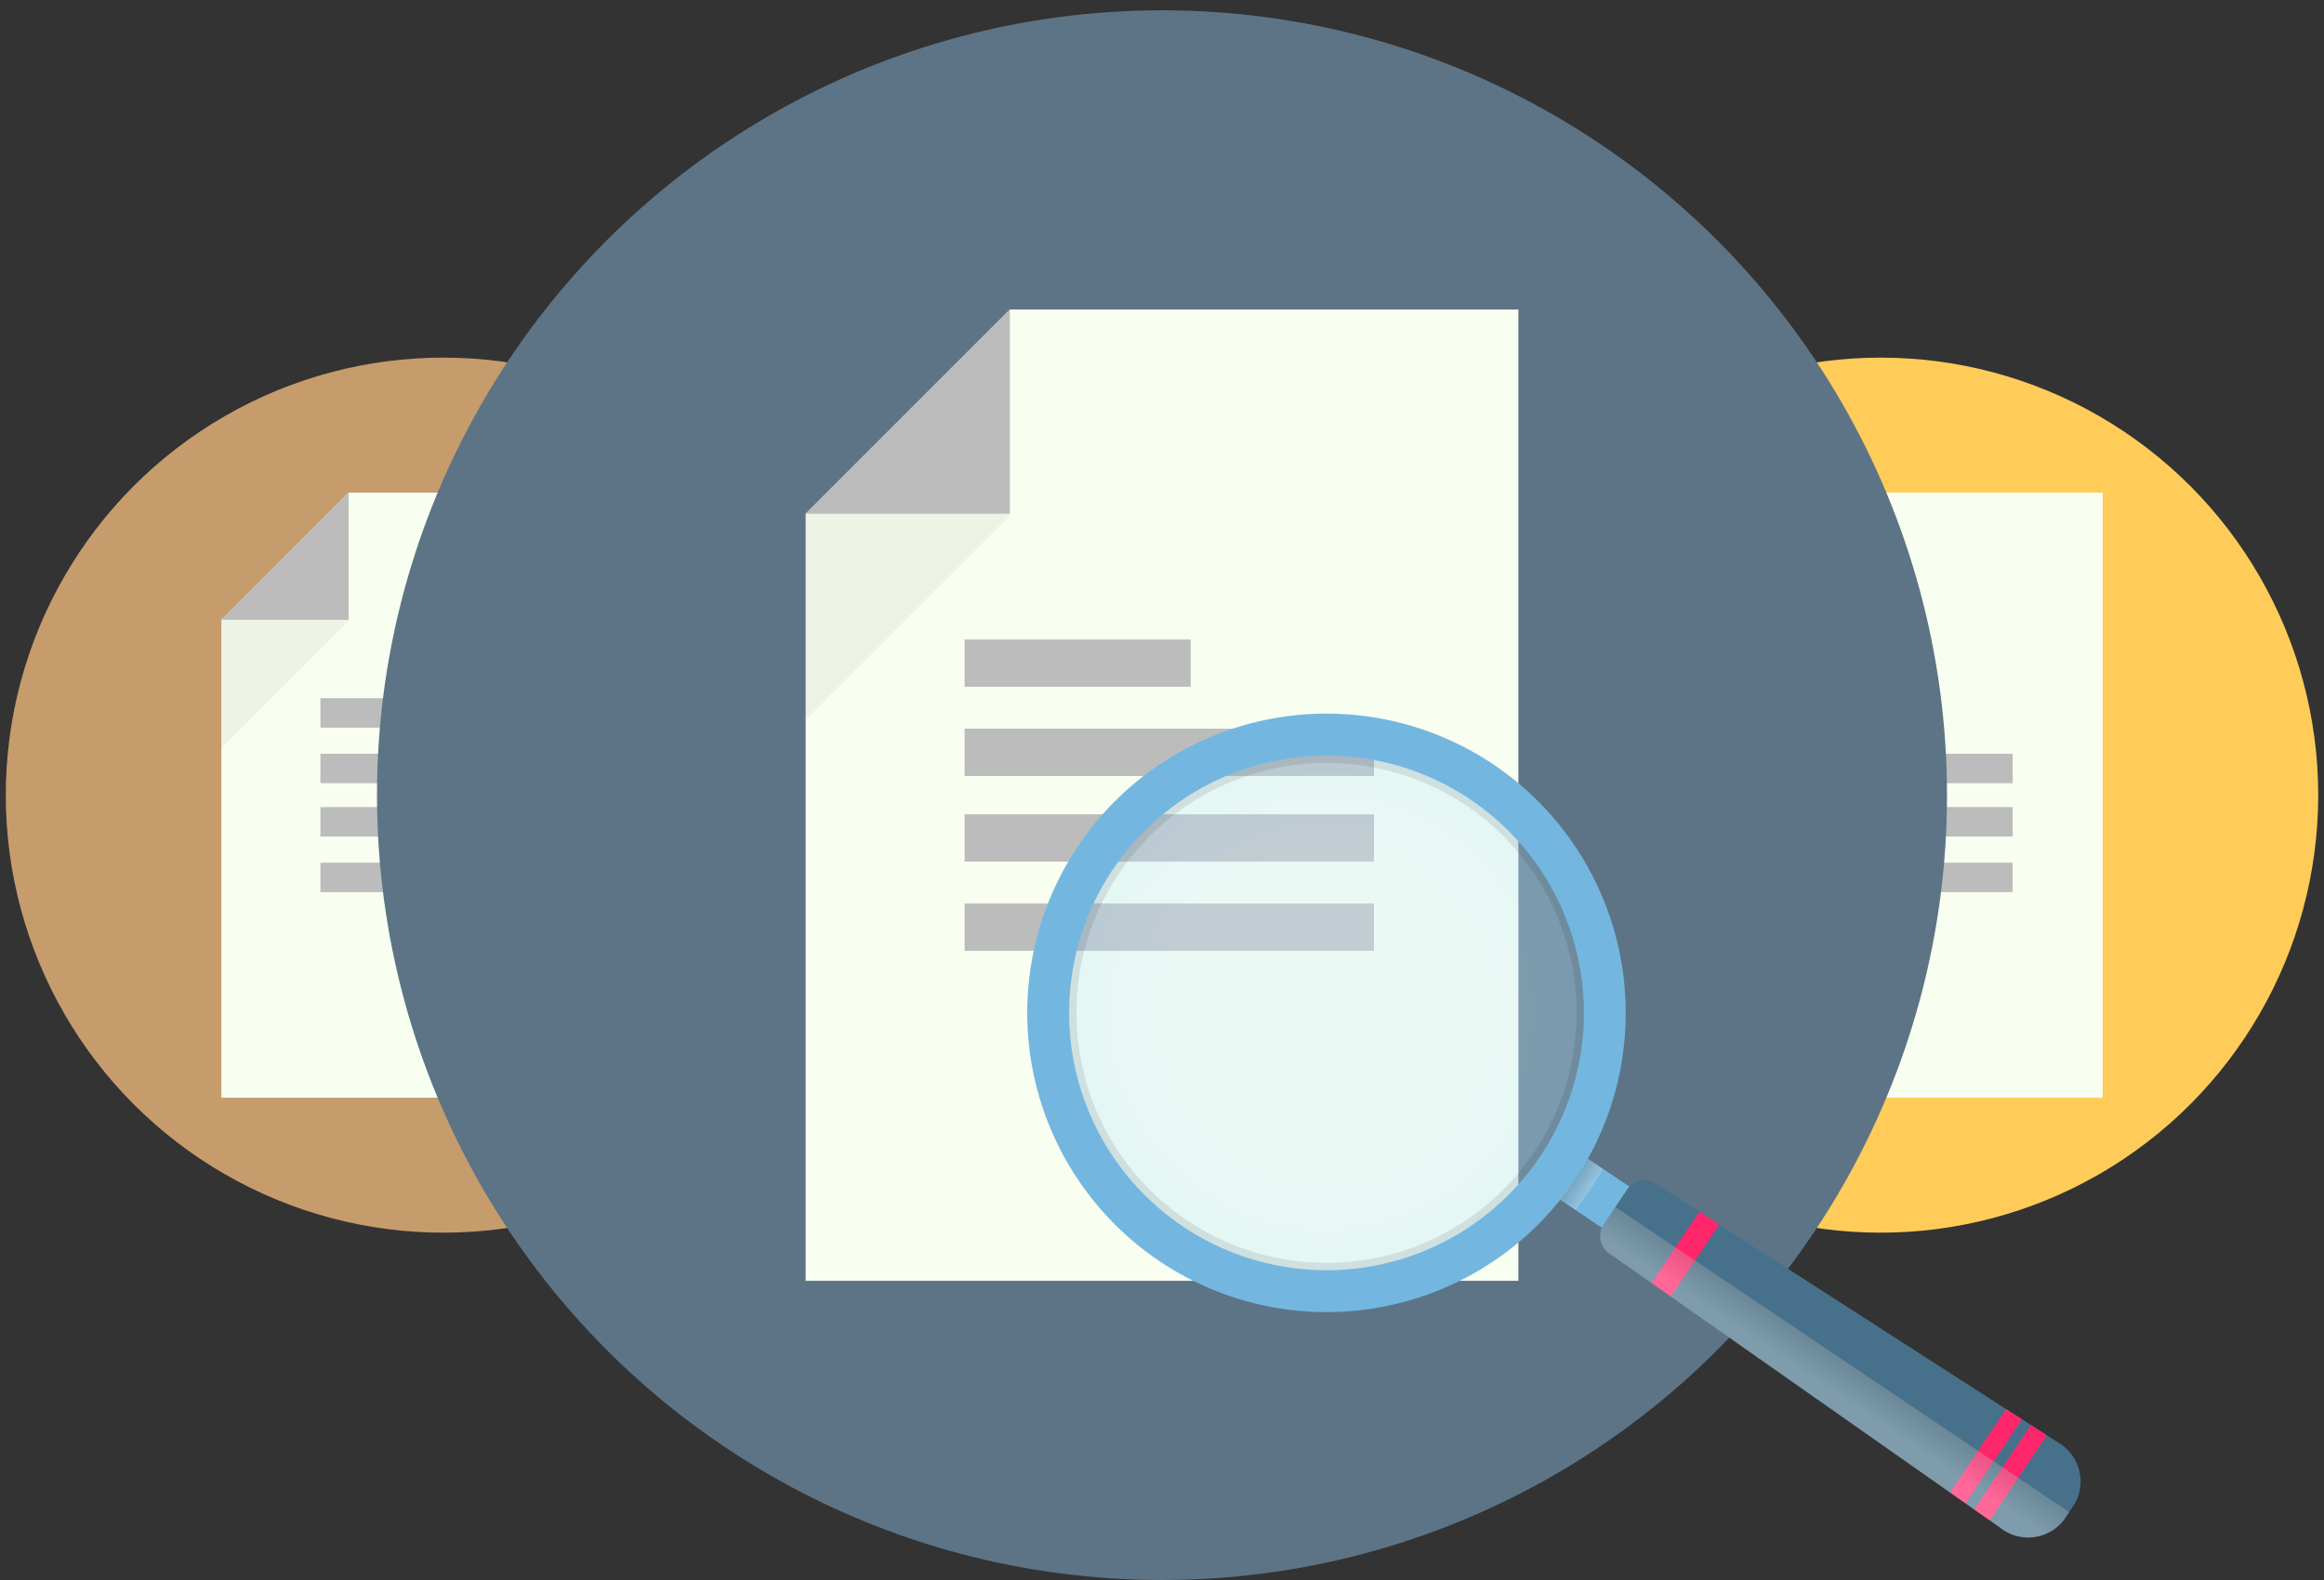 <svg xmlns="http://www.w3.org/2000/svg" xmlns:xlink="http://www.w3.org/1999/xlink" viewBox="0 0 175 119"><rect x="0" y="0" width="175" height="119" fill="#333333" stroke="none"/><defs><style>.cls-1{isolation:isolate;}.cls-2{fill:#ffcc5a;}.cls-3{fill:#f9fff0;}.cls-4{fill:#bcbcbc;}.cls-5{opacity:0.05;}.cls-6{fill:#c69c6d;}.cls-7{fill:#5d7486;}.cls-8{fill:#73b7e0;}.cls-12,.cls-13,.cls-9{mix-blend-mode:multiply;}.cls-12,.cls-9{opacity:0.3;}.cls-9{fill:url(#linear-gradient);}.cls-10{fill:#47718a;}.cls-11{fill:#ff266b;}.cls-12{fill:url(#linear-gradient-2);}.cls-13{opacity:0.33;fill:url(#radial-gradient);}.cls-14{opacity:0.09;}</style><linearGradient id="linear-gradient" x1="-82.274" y1="1928.181" x2="-82.274" y2="1924.701" gradientTransform="matrix(0.558, -0.83, 0.83, 0.558, -1434.5, -1054.327)" gradientUnits="userSpaceOnUse"><stop offset="0" stop-color="#fff"/><stop offset="1"/></linearGradient><linearGradient id="linear-gradient-2" x1="-84.643" y1="1950.997" x2="-75.266" y2="1950.997" xlink:href="#linear-gradient"/><radialGradient id="radial-gradient" cx="-82.141" cy="1903.75" r="22.177" gradientTransform="translate(-1434.188 -1054.031) rotate(-56.088)" gradientUnits="userSpaceOnUse"><stop offset="0.531" stop-color="#cfedff"/><stop offset="1" stop-color="#ade1ff"/></radialGradient></defs><g class="cls-1"><g id="Warstwa_1" data-name="Warstwa 1"><circle class="cls-2" cx="141.612" cy="59.888" r="32.953"/><path class="cls-3" d="M158.332,82.676H124.894V46.683l9.583-9.583h23.855Z"/><rect class="cls-4" x="132.351" y="52.583" width="10.607" height="2.219"/><rect class="cls-4" x="132.351" y="56.77" width="19.204" height="2.219"/><rect class="cls-4" x="132.351" y="60.787" width="19.204" height="2.219"/><rect class="cls-4" x="132.351" y="64.974" width="19.204" height="2.219"/><polygon class="cls-5" points="134.524 46.721 124.893 56.351 124.893 46.682 129.689 41.886 134.524 46.721"/><polygon class="cls-4" points="134.476 46.683 124.893 46.683 134.476 37.1 134.476 46.683"/><circle class="cls-6" cx="33.388" cy="59.888" r="32.953"/><path class="cls-3" d="M50.107,82.676H16.669V46.683L26.252,37.1H50.107Z"/><rect class="cls-4" x="24.127" y="52.583" width="10.607" height="2.219"/><rect class="cls-4" x="24.127" y="56.77" width="19.204" height="2.219"/><rect class="cls-4" x="24.127" y="60.787" width="19.204" height="2.219"/><rect class="cls-4" x="24.127" y="64.974" width="19.204" height="2.219"/><polygon class="cls-5" points="26.299 46.721 16.669 56.351 16.669 46.682 21.465 41.886 26.299 46.721"/><polygon class="cls-4" points="26.252 46.683 16.668 46.683 26.252 37.1 26.252 46.683"/><circle class="cls-7" cx="87.5" cy="59.888" r="59.112"/><path class="cls-3" d="M114.336,96.465H60.665V38.693L76.047,23.311h38.289Z"/><rect class="cls-4" x="72.635" y="48.163" width="17.026" height="3.561"/><rect class="cls-4" x="72.635" y="54.884" width="30.825" height="3.561"/><rect class="cls-4" x="72.635" y="61.331" width="30.825" height="3.561"/><rect class="cls-4" x="72.635" y="68.051" width="30.825" height="3.561"/><polygon class="cls-5" points="76.122 38.753 60.665 54.211 60.665 38.691 68.362 30.993 76.122 38.753"/><polygon class="cls-4" points="76.046 38.693 60.664 38.693 76.046 23.311 76.046 38.693"/><rect class="cls-8" x="117.678" y="86.021" width="3.705" height="6.937" transform="translate(-21.425 138.759) rotate(-56.088)"/><rect class="cls-8" x="117.678" y="86.021" width="3.705" height="6.937" transform="translate(-21.425 138.759) rotate(-56.088)"/><path class="cls-9" d="M120.7,88.044l-3.015-2.027-2.067,3.075,3.015,2.027q.57-.721,1.093-1.5T120.7,88.044Z"/><path class="cls-10" d="M154.92,108.611a3.4,3.4,0,0,1,1.313,4.642l-.843,1.254a3.4,3.4,0,0,1-4.795.537l-.767-.538-1.162-.817-.663-.465-1.164-.817L121.257,94.454A1.6,1.6,0,0,1,120.7,92.3l1.872-2.784a1.6,1.6,0,0,1,2.206-.3l26.282,16.912,1.2.769.68.438,1.195.769Z"/><polygon class="cls-11" points="125.816 97.653 129.463 92.229 127.963 91.263 124.356 96.629 125.816 97.653"/><polygon class="cls-11" points="152.257 106.897 148.003 113.224 146.839 112.407 151.061 106.128 152.257 106.897"/><polygon class="cls-11" points="154.132 108.104 149.828 114.506 148.666 113.689 152.937 107.335 154.132 108.104"/><path class="cls-12" d="M121.636,90.905,120.7,92.3a1.6,1.6,0,0,0,.558,2.158l29.336,20.588a3.4,3.4,0,0,0,4.8-.535l.421-.627Z"/><path class="cls-13" d="M117.181,87.91A20.835,20.835,0,1,1,111.514,59,20.858,20.858,0,0,1,117.181,87.91Z"/><g class="cls-14"><path d="M118.06,88.5a21.894,21.894,0,1,1-5.955-30.385A21.919,21.919,0,0,1,118.06,88.5Zm-33.8-22.72A18.829,18.829,0,1,0,110.4,60.66,18.85,18.85,0,0,0,84.264,65.781Z"/></g><path class="cls-8" d="M118.594,88.86a22.538,22.538,0,1,1-6.129-31.279A22.563,22.563,0,0,1,118.594,88.86ZM83.805,65.472A19.382,19.382,0,1,0,110.7,60.2,19.4,19.4,0,0,0,83.805,65.472Z"/></g></g></svg>